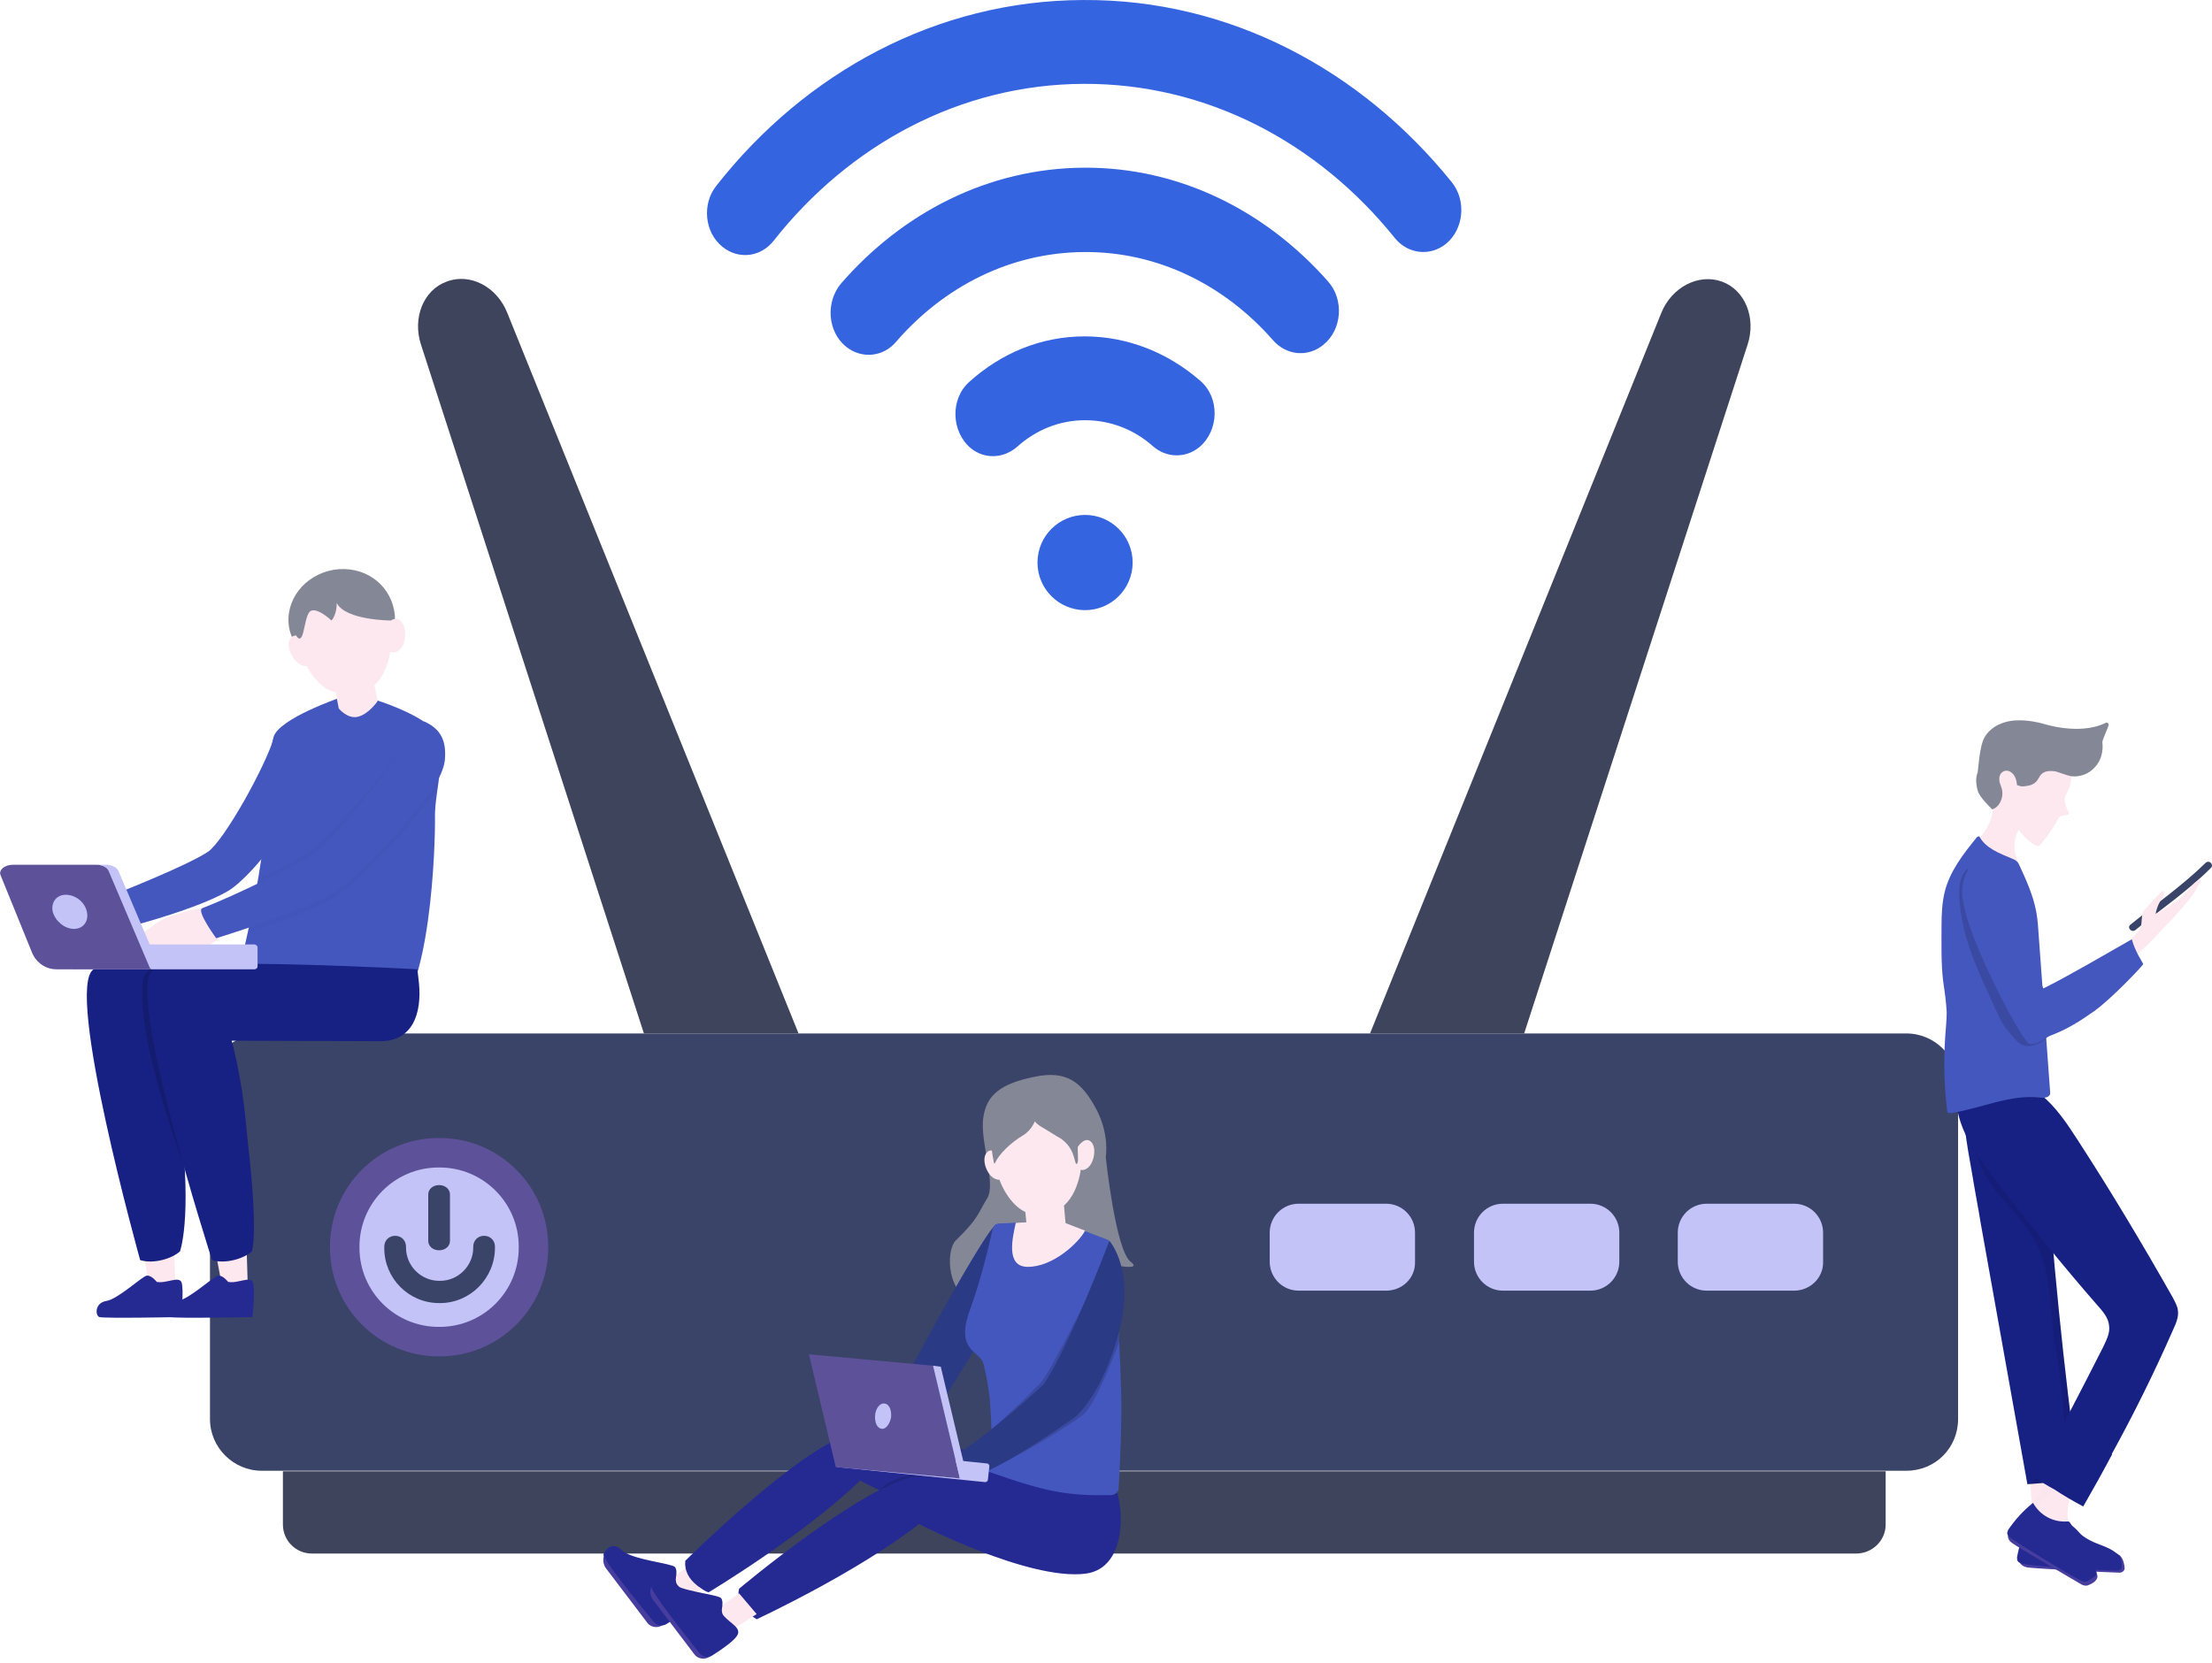 <svg width="540" height="406" viewBox="0 0 540 406" fill="none" xmlns="http://www.w3.org/2000/svg">
<path d="M465.386 359.134H63.889C56.945 359.134 51.263 353.447 51.263 346.497V264.991C51.263 258.041 56.945 252.355 63.889 252.355H465.386C472.33 252.355 478.012 258.041 478.012 264.991V346.497C478.012 353.573 472.456 359.134 465.386 359.134Z" fill="#3A4368"/>
<path d="M107.322 327.669H107.069C94.443 327.669 84.09 317.433 84.09 304.67V304.417C84.09 291.781 94.317 281.419 107.069 281.419H107.322C119.947 281.419 130.3 291.655 130.3 304.417V304.67C130.3 317.307 120.074 327.669 107.322 327.669Z" fill="#C3C3F7"/>
<path d="M107.448 318.191H107.195C99.746 318.191 93.812 312.126 93.812 304.797V304.417C93.812 302.901 94.948 301.764 96.463 301.764C97.979 301.764 99.115 302.901 99.115 304.417V304.67C99.115 309.093 102.776 312.758 107.195 312.758H107.448C111.867 312.758 115.528 309.093 115.528 304.67V304.417C115.528 302.901 116.665 301.764 118.18 301.764C119.695 301.764 120.831 302.901 120.831 304.417V304.67C120.831 312.126 114.771 318.191 107.448 318.191Z" fill="#3A4368"/>
<path d="M107.195 305.302C105.68 305.302 104.544 304.291 104.544 303.027V291.655C104.544 290.391 105.68 289.38 107.195 289.38C108.71 289.38 109.847 290.391 109.847 291.655V303.027C109.847 304.291 108.71 305.302 107.195 305.302Z" fill="#3A4368"/>
<path d="M107.322 331.207H107.069C92.423 331.207 80.555 319.328 80.555 304.67V304.417C80.555 289.759 92.423 277.881 107.069 277.881H107.322C121.967 277.881 133.836 289.759 133.836 304.417V304.67C133.836 319.328 121.967 331.207 107.322 331.207ZM107.069 285.084C96.337 285.084 87.752 293.803 87.752 304.417V304.67C87.752 315.411 96.463 324.004 107.069 324.004H107.322C118.053 324.004 126.639 315.285 126.639 304.67V304.417C126.639 293.676 117.927 285.084 107.322 285.084H107.069Z" fill="#5D5199"/>
<path d="M338.371 315.158H317.034C313.12 315.158 309.964 311.999 309.964 308.082V301.005C309.964 297.088 313.12 293.929 317.034 293.929H338.371C342.285 293.929 345.442 297.088 345.442 301.005V308.082C345.568 311.999 342.412 315.158 338.371 315.158Z" fill="#C3C3F7"/>
<path d="M388.243 315.158H366.906C362.992 315.158 359.835 311.999 359.835 308.082V301.005C359.835 297.088 362.992 293.929 366.906 293.929H388.243C392.157 293.929 395.314 297.088 395.314 301.005V308.082C395.314 311.999 392.157 315.158 388.243 315.158Z" fill="#C3C3F7"/>
<path d="M437.988 315.158H416.651C412.737 315.158 409.581 311.999 409.581 308.082V301.005C409.581 297.088 412.737 293.929 416.651 293.929H437.988C441.902 293.929 445.059 297.088 445.059 301.005V308.082C445.185 311.999 441.902 315.158 437.988 315.158Z" fill="#C3C3F7"/>
<path d="M236.987 109.436C240.396 112.216 245.068 111.963 248.351 109.057C252.896 105.013 258.577 102.612 264.89 102.612C271.077 102.612 276.885 104.887 281.43 108.93C284.713 111.837 289.384 111.963 292.793 109.183C297.591 105.139 297.843 97.178 293.046 93.008C285.218 86.185 275.37 82.141 264.764 82.141C254.032 82.141 244.31 86.311 236.609 93.261C231.937 97.431 232.19 105.392 236.987 109.436Z" fill="#3464E0"/>
<path d="M206.559 84.668C210.347 87.701 215.65 87.195 218.806 83.404C230.422 70.01 246.583 61.67 264.638 61.543C282.692 61.417 298.979 69.631 310.721 83.025C314.004 86.816 319.307 87.322 323.095 84.163C327.64 80.498 328.145 73.169 324.231 68.746C309.08 51.56 287.995 40.819 264.638 40.946C241.28 41.072 220.321 51.94 205.297 69.252C201.509 73.801 202.014 81.004 206.559 84.668Z" fill="#3464E0"/>
<path d="M176.384 60.28C180.298 63.439 185.727 62.807 188.883 58.763C207.317 35.386 234.336 20.601 264.511 20.475C294.687 20.348 321.832 34.88 340.518 58.132C343.674 62.049 349.103 62.681 353.017 59.522C357.31 55.983 358.068 49.033 354.406 44.484C332.311 17.063 300.116 -0.249 264.385 0.004C228.654 0.13 196.585 17.695 174.869 45.369C171.334 49.791 171.965 56.742 176.384 60.28Z" fill="#3464E0"/>
<path d="M264.89 148.988C271.305 148.988 276.506 143.783 276.506 137.363C276.506 130.942 271.305 125.737 264.89 125.737C258.475 125.737 253.275 130.942 253.275 137.363C253.275 143.783 258.475 148.988 264.89 148.988Z" fill="#3464E0"/>
<path d="M157.193 252.355H194.944L123.861 76.454C121.336 70.01 114.771 66.598 109.089 68.746C103.408 70.768 100.63 77.592 102.777 84.163L157.193 252.355Z" fill="#3E445B"/>
<path d="M372.083 252.355L426.626 84.163C428.772 77.592 425.994 70.768 420.313 68.746C414.631 66.724 408.066 70.136 405.541 76.454L334.458 252.355H372.083Z" fill="#3E445B"/>
<path d="M453.139 379.352H76.136C72.222 379.352 69.066 376.193 69.066 372.276V359.26H460.336V372.276C460.336 376.193 457.053 379.352 453.139 379.352Z" fill="#3E445B"/>
<path d="M66.919 179.948C64.899 187.024 54.672 205.347 50.758 208.001C45.582 211.413 29.421 217.857 20.962 221.143C19.447 221.775 25.128 227.966 25.128 227.966C25.128 227.966 46.971 222.785 55.809 217.478C58.334 215.962 63.763 210.907 70.707 200.545C72.853 197.386 77.651 191.194 78.156 186.898C78.535 181.717 72.475 178.178 66.919 179.948Z" fill="#4457BE"/>
<path d="M42.552 305.555L42.804 313.768C42.804 313.768 40.784 315.285 36.618 314.527L34.977 305.807L42.552 305.555Z" fill="#FCE8EE"/>
<path d="M38.259 313.01C38.259 313.01 36.997 311.367 35.86 311.494C34.85 311.494 28.79 317.307 25.886 317.686C23.108 318.191 23.235 321.224 24.245 321.603C25.507 321.982 44.193 321.603 44.193 321.603C44.193 321.603 44.951 315.032 44.32 313.137C43.688 311.494 40.532 313.516 38.259 313.01Z" fill="#252A93"/>
<path d="M63.889 235.927C63.889 235.927 32.325 230.746 22.856 236.686C15.659 241.235 34.219 307.703 34.219 307.703C37.502 308.714 42.047 307.324 43.941 305.555C43.941 305.555 46.845 297.72 44.193 274.974C43.814 271.942 44.193 265.118 41.037 252.86L65.026 242.246L63.889 235.927Z" fill="#172183"/>
<path d="M91.918 170.976C91.918 170.976 100.63 173.629 105.302 177.547C109.973 181.464 106.059 192.963 106.185 199.408C106.312 205.979 105.175 243.888 95.201 248.69C87.626 252.229 56.061 246.795 58.334 237.065C59.849 230.62 62.753 218.742 64.773 202.693C66.162 192.079 65.531 184.244 66.793 179.948C68.056 175.525 82.702 170.47 82.702 170.47L91.918 170.976Z" fill="#4457BE"/>
<path d="M70.581 153.285C71.844 159.856 78.788 164.278 85.984 163.015C93.307 161.751 97.474 155.559 96.211 148.988C94.949 142.417 88.762 137.994 81.439 139.132C74.242 140.395 69.445 146.714 70.581 153.285Z" fill="#848796"/>
<path d="M97.853 151.642C97.095 150.884 96.211 151.01 95.454 151.515C95.327 150.378 95.201 149.367 95.075 148.356C94.696 145.576 92.424 143.302 89.52 142.796C85.353 142.038 79.167 141.912 73.99 145.829C72.096 147.345 71.212 149.62 71.591 151.895C71.717 152.905 71.97 154.043 72.222 155.18C71.717 155.18 71.086 155.433 70.707 156.191C69.697 158.213 72.096 162.888 74.874 162.636C76.515 165.668 78.788 168.322 81.944 169.08L82.702 172.998C82.702 172.998 84.848 175.651 87.373 175.019C90.025 174.388 92.171 171.228 92.171 171.228L91.413 167.311C93.686 165.289 94.696 162.13 95.201 159.476C95.201 159.35 95.201 159.35 95.201 159.224C99.241 160.108 99.746 153.411 97.853 151.642Z" fill="#FCE8EE"/>
<path d="M60.228 305.555L60.48 313.768C60.48 313.768 58.46 315.285 54.294 314.527L52.652 305.807L60.228 305.555Z" fill="#FCE8EE"/>
<path d="M55.683 313.01C55.683 313.01 54.42 311.367 53.284 311.494C52.274 311.494 46.213 317.307 43.309 317.686C40.532 318.191 40.658 321.224 41.668 321.603C42.931 321.982 61.617 321.603 61.617 321.603C61.617 321.603 62.374 315.032 61.743 313.137C61.112 311.494 57.955 313.516 55.683 313.01Z" fill="#252A93"/>
<path opacity="0.15" d="M44.951 284.831C44.951 284.831 34.597 257.157 34.724 242.878C34.724 237.065 35.481 236.559 40.532 236.18C45.456 235.675 44.951 284.831 44.951 284.831Z" fill="black"/>
<path d="M101.892 236.686C101.892 236.686 47.223 233.653 37.754 236.686C29.674 239.213 51.769 307.703 51.769 307.703C55.051 308.714 59.596 307.324 61.49 305.555C61.49 305.555 63.132 301.511 60.48 278.765C60.102 275.732 59.723 266.381 56.566 254.124L92.802 254.25C100.63 254.25 103.029 247.679 102.271 239.971L101.892 236.686Z" fill="#172183"/>
<path d="M49.244 221.775C49.244 221.775 41.037 223.038 37.628 225.818C34.219 228.472 29.548 230.873 30.305 232.263C30.936 233.653 35.86 230.746 35.86 230.746C35.86 230.746 36.997 233.274 41.037 234.411C44.951 235.548 53.536 229.104 53.536 229.104L49.244 221.775Z" fill="#FCE8EE"/>
<g opacity="0.15">
<path opacity="0.15" d="M103.786 177.168C99.241 183.739 81.565 206.358 77.651 209.012C72.475 212.423 71.212 217.478 62.879 220.764C61.364 221.395 60.607 227.714 60.607 227.714C60.607 227.714 73.864 223.796 82.701 218.489C85.227 216.973 95.706 207.116 102.271 198.397C104.544 195.364 106.312 194.353 106.943 191.826C108.332 186.898 107.7 179.063 103.786 177.168Z" fill="black"/>
</g>
<g opacity="0.15">
<path opacity="0.15" d="M103.534 176.157C98.989 182.728 80.555 204.462 76.515 207.116C71.338 210.528 71.591 211.033 63.132 214.319L61.995 221.775C61.995 221.775 72.727 221.775 81.565 216.467C84.09 214.951 94.57 205.094 101.135 196.375C103.408 193.342 107.069 189.299 107.7 184.876C108.332 179.821 107.448 177.926 103.534 176.157Z" fill="black"/>
</g>
<path d="M103.534 176.157C98.989 182.728 81.313 205.347 77.399 208.001C72.222 211.413 57.829 218.489 49.37 221.775C47.855 222.406 52.779 229.104 52.779 229.104C52.779 229.104 73.611 222.785 82.449 217.352C84.974 215.835 95.454 205.979 102.019 197.26C104.292 194.227 107.953 190.183 108.584 185.76C109.09 180.706 107.448 177.926 103.534 176.157Z" fill="#4457BE"/>
<path d="M62.122 236.686H17.806C17.427 236.686 17.048 236.307 17.048 235.927V231.378C17.048 230.999 17.427 230.62 17.806 230.62H62.122C62.501 230.62 62.88 230.999 62.88 231.378V235.927C62.88 236.433 62.501 236.686 62.122 236.686Z" fill="#C3C3F7"/>
<path d="M13.765 236.686C11.114 236.686 8.841 235.043 7.831 232.642L0.13 213.687C-0.375 212.424 1.14 211.16 3.16 211.16H23.613C25.002 211.16 26.265 211.792 26.644 212.676L36.87 236.686H13.765Z" fill="#5D5199"/>
<path d="M26.517 212.676L36.618 236.433H39.017L28.916 212.676C28.538 211.792 27.275 211.16 25.886 211.16H23.487C25.002 211.16 26.139 211.792 26.517 212.676Z" fill="#C3C3F7"/>
<path d="M21.214 222.659C21.719 224.934 20.33 226.829 18.058 226.829C15.785 226.829 13.512 224.934 12.881 222.659C12.376 220.385 13.765 218.489 16.038 218.489C18.436 218.489 20.709 220.258 21.214 222.659Z" fill="#C3C3F7"/>
<path d="M95.454 151.515C95.454 151.515 84.343 151.515 82.197 147.219C82.197 147.219 82.323 149.873 80.934 151.515C80.934 151.515 76.894 147.725 75.505 149.494C74.116 151.263 74.243 157.96 72.349 155.306C67.803 149.115 75.505 143.554 75.505 143.554L86.489 141.28C86.363 141.154 96.338 140.395 95.454 151.515Z" fill="#848796"/>
<path d="M162.37 396.411L161.612 396.917C160.349 397.675 158.708 397.296 157.95 396.159L147.976 383.017C146.84 381.5 147.092 379.352 148.607 378.215L149.113 377.836L162.37 396.411Z" fill="#473D9E"/>
<path d="M269.94 282.556C269.94 282.556 270.95 276.996 267.541 270.678C264.132 264.36 260.471 261.2 252.391 262.97C244.436 264.612 240.775 267.266 240.017 273.079C239.26 278.892 243.174 289.001 241.027 292.539C238.502 296.709 238.881 297.467 233.326 302.901C230.674 305.555 231.432 316.801 237.871 317.18C246.583 317.686 252.769 302.395 260.85 305.555C268.93 308.714 279.662 310.862 276.001 308.082C272.339 305.302 269.94 282.556 269.94 282.556Z" fill="#848796"/>
<path d="M210.979 355.595C242.164 296.204 243.3 298.984 243.3 298.984L240.775 324.762C240.775 324.762 223.857 353.194 217.923 359.513C215.65 359.513 210.979 358.628 210.979 355.595Z" fill="#2A3A84"/>
<path d="M169.187 381.627L163.632 385.544L167.293 390.598L173.354 386.681L169.187 381.627Z" fill="#FCE8EE"/>
<path d="M165.526 387.187C165.021 386.681 164.895 385.923 165.021 385.165C165.148 384.407 165.274 383.269 164.769 382.637C164.011 381.753 154.29 380.868 151.891 378.594C149.492 376.319 147.977 378.215 147.345 379.478C146.84 380.489 156.057 391.736 159.592 396.032C160.35 397.043 161.739 397.169 162.749 396.538C164.769 395.274 167.799 393.126 168.809 391.862C169.819 390.219 167.041 388.956 165.526 387.187Z" fill="#252A93"/>
<path d="M170.071 387.06C170.324 387.313 170.576 387.439 170.955 387.692C171.586 388.198 172.218 388.577 172.975 388.829C172.975 388.829 195.954 375.056 209.969 361.534C209.969 361.534 234.084 374.676 247.467 370.506C247.719 370.38 247.972 370.127 248.224 369.748C248.477 369.495 248.603 369.116 248.856 368.737C250.118 366.336 251.255 361.914 248.856 359.26C248.856 359.26 220.953 346.876 208.327 349.909C195.702 352.942 167.294 381.121 167.294 381.121C167.041 383.522 168.178 385.544 170.071 387.06Z" fill="#252A93"/>
<path opacity="0.15" d="M214.514 363.935C214.514 363.935 218.301 359.892 224.488 360.271C228.654 360.524 226.887 365.831 226.887 365.831C226.887 365.831 216.408 366.336 214.514 363.935Z" fill="black"/>
<path d="M182.318 393.631C182.571 393.884 182.823 394.137 183.076 394.263C183.581 394.642 184.086 395.021 184.717 395.4C184.717 395.4 208.959 384.154 224.362 372.149C224.362 372.149 251.002 385.923 264.89 384.28C275.748 383.017 274.486 366.21 271.582 361.661C271.582 361.661 236.861 358.754 223.983 360.397C211.105 362.166 180.424 387.945 180.424 387.945C179.919 390.093 180.677 391.988 182.318 393.631Z" fill="#252A93"/>
<path d="M241.659 341.948C242.164 350.288 242.417 351.046 240.523 357.112C240.144 358.123 240.776 359.134 241.786 359.513C255.043 364.188 260.472 365.325 271.203 365.073C272.214 365.073 273.097 364.314 273.097 363.304C273.476 356.227 273.855 348.14 273.729 340.937C273.224 321.477 271.835 308.082 271.456 304.291C271.33 303.533 270.951 302.901 270.193 302.648L264.891 300.626L258.704 298.225C258.451 298.099 258.199 298.099 257.946 298.099L247.215 298.605L244.816 298.731H244.058C243.174 298.731 242.417 299.363 242.291 300.247C241.533 303.659 239.513 312.378 236.735 319.96C233.831 327.921 237.114 329.438 239.008 331.333C239.134 331.46 239.134 331.46 239.26 331.586C239.513 331.839 239.765 332.218 239.892 332.47C239.892 332.597 240.018 332.723 240.018 332.85C240.144 333.102 240.27 333.481 240.27 333.86C241.154 337.02 241.659 341.948 241.659 341.948Z" fill="#4457BE"/>
<path d="M247.972 298.605C247.214 302.143 245.447 309.219 250.749 309.346C257.062 309.472 263.501 303.28 264.89 300.5L258.325 297.973L247.972 298.605Z" fill="#FCE8EE"/>
<path opacity="0.15" d="M273.223 327.669C273.223 327.669 267.668 343.085 264.259 345.612C260.85 348.266 248.224 355.848 243.048 358.123C237.997 360.397 260.85 334.619 260.85 334.619L272.213 322.361C272.213 322.361 272.971 323.878 273.223 327.669Z" fill="black"/>
<path opacity="0.15" d="M264.512 318.57C264.512 318.57 255.926 336.009 253.78 337.904C251.76 339.8 250.876 341.19 242.038 349.024C241.154 349.782 248.224 349.277 248.224 349.277C248.224 349.277 256.81 339.547 257.694 338.41C258.577 337.272 267.542 322.867 267.542 321.603C267.542 320.339 264.512 318.57 264.512 318.57Z" fill="black"/>
<path d="M233.705 355.09C242.669 349.403 254.79 338.031 254.79 338.031C254.79 338.031 259.714 331.712 270.824 303.027C270.824 303.027 277.263 309.977 273.097 325.52C269.057 340.684 262.491 345.992 262.491 345.992C262.491 345.992 245.825 357.996 236.988 360.903C235.599 358.628 234.967 357.491 233.705 355.09Z" fill="#2A3A84"/>
<path d="M204.54 358.249L240.523 361.914C240.775 361.914 241.154 361.661 241.154 361.408L241.533 357.996C241.533 357.743 241.28 357.364 241.028 357.364L205.045 353.7C204.792 353.7 204.413 353.953 204.413 354.205L204.035 357.617C204.035 357.996 204.287 358.249 204.54 358.249Z" fill="#C3C3F7"/>
<path d="M204.035 358.249L234.336 361.029L227.771 333.481L197.469 330.701L204.035 358.249Z" fill="#5D5199"/>
<path d="M205.928 358.375L236.23 361.282L229.665 333.734L227.771 333.481L234.336 361.029L205.928 358.375Z" fill="#C3C3F7"/>
<path d="M213.63 345.612C213.504 347.382 214.135 348.772 215.271 348.898C216.281 349.024 217.291 347.634 217.544 345.992C217.67 344.222 217.039 342.832 215.902 342.706C214.766 342.58 213.756 343.97 213.63 345.612Z" fill="#C3C3F7"/>
<path d="M243.932 281.924C243.932 281.924 241.785 279.776 240.649 281.798C239.386 283.946 241.911 289.506 245.194 287.737L243.932 281.924Z" fill="#FCE8EE"/>
<path d="M259.588 292.665L260.219 299.742C260.219 299.742 257.189 302.648 254.538 303.027C252.012 303.533 250.75 300.5 250.75 300.5L250.119 293.929L259.588 292.665Z" fill="#FCE8EE"/>
<path d="M243.048 284.704C243.174 285.336 243.3 286.094 243.553 286.726C244.815 291.275 248.224 295.951 252.012 296.456C260.219 297.467 262.87 290.896 263.754 286.221C263.88 285.715 263.501 285.083 263.628 284.452C263.754 282.935 264.133 281.293 264.133 279.65C264.133 278.512 264.133 277.375 264.006 276.364C263.88 273.584 261.986 271.057 259.335 270.299C255.547 269.161 249.866 268.53 244.815 272.194C242.921 273.584 241.911 275.732 242.164 278.133C242.29 280.029 242.543 282.303 243.048 284.704Z" fill="#FCE8EE"/>
<path d="M249.739 277.249C246.709 279.018 243.805 281.924 242.922 283.946C242.922 284.073 242.795 284.073 242.669 284.073C242.164 281.672 241.911 279.271 241.785 277.502C241.659 275.101 242.669 272.826 244.563 271.562C249.866 267.898 255.8 268.53 259.84 269.541C262.618 270.299 264.638 272.826 264.764 275.732C264.764 276.743 264.89 277.881 264.89 279.018C264.385 279.397 263.123 279.65 263.123 280.534C263.249 282.809 263.249 284.325 262.744 284.199C262.239 284.073 262.491 279.776 258.072 277.502L254.79 275.48C254.79 275.48 253.275 274.722 252.643 273.837C252.643 273.584 252.012 275.859 249.739 277.249Z" fill="#848796"/>
<path d="M263.123 280.029C263.123 280.029 265.016 277.122 266.532 279.018C268.047 280.787 266.658 286.6 263.375 285.589L263.123 280.029Z" fill="#FCE8EE"/>
<g opacity="0.15">
<path opacity="0.15" d="M237.619 330.069C236.735 329.311 236.104 328.174 235.851 327.037C235.599 325.899 235.599 324.636 235.725 323.499C236.104 321.098 236.861 318.949 237.619 316.675L239.765 309.977C240.144 308.84 240.523 307.703 240.775 306.566C241.154 305.428 241.406 304.291 241.659 303.154C241.28 305.428 240.649 307.829 240.018 309.977C239.386 312.252 238.629 314.527 237.871 316.675C237.114 318.949 236.356 321.098 235.977 323.372C235.725 324.509 235.725 325.647 235.977 326.784C236.23 328.174 236.735 329.185 237.619 330.069Z" fill="black"/>
</g>
<path d="M173.859 404.12L173.101 404.625C171.839 405.383 170.197 405.004 169.44 403.867L159.465 390.725C158.329 389.208 158.582 387.06 160.097 385.923L160.602 385.544L173.859 404.12Z" fill="#473D9E"/>
<path d="M180.424 389.082L174.869 392.999L178.531 398.054L184.717 394.137L180.424 389.082Z" fill="#FCE8EE"/>
<path d="M176.763 394.642C176.258 394.137 176.132 393.379 176.258 392.747C176.384 391.988 176.51 390.725 176.005 390.219C175.248 389.335 165.905 388.577 163.506 386.302C161.107 384.027 159.592 385.923 158.961 387.187C158.456 388.198 167.42 399.444 170.829 403.74C171.586 404.625 172.849 404.878 173.859 404.246C175.879 402.982 179.036 400.834 179.919 399.444C181.182 397.549 178.278 396.411 176.763 394.642Z" fill="#252A93"/>
<path d="M503.137 362.419C503.011 365.957 503.264 369.622 505.41 372.402C505.915 373.034 506.42 373.539 506.925 374.045C508.44 375.561 510.081 376.951 511.723 378.341C509.955 377.836 508.061 378.215 506.294 378.215C505.031 378.215 503.769 377.962 502.632 377.709C500.612 377.33 498.718 376.951 496.698 376.572C495.562 376.319 494.678 376.066 494.173 374.929C495.183 373.286 495.688 371.517 495.941 369.622C496.319 367.474 495.941 365.199 495.814 362.924C495.688 361.029 495.941 359.007 496.446 357.112" fill="#FCE8EE"/>
<path d="M498.34 366.842C497.33 368.864 496.951 371.138 497.078 373.286V373.413C497.078 373.539 496.825 373.539 496.699 373.539C496.446 373.539 496.068 373.413 495.815 373.413C495.436 373.286 494.931 373.286 494.679 373.034C495.184 371.896 495.689 370.886 495.815 369.622C496.194 367.474 495.815 365.199 495.689 362.924C495.563 361.029 495.815 359.007 496.32 357.112L503.138 362.293C503.138 363.051 503.138 363.935 503.138 364.694C502.254 364.82 501.244 364.441 500.36 364.694C499.35 365.073 498.845 365.957 498.34 366.842Z" fill="#FCE8EE"/>
<path d="M492.784 380.237C492.784 380.237 492.531 382.385 495.057 382.764C497.203 383.017 512.859 383.901 517.404 384.027C518.162 384.027 518.793 383.396 518.667 382.764C518.54 381.879 518.414 380.868 517.657 379.984C516.268 378.341 509.197 381.5 508.945 381.5C508.692 381.5 502.001 382.132 500.486 381.753C498.971 381.374 492.784 380.237 492.784 380.237Z" fill="#473D9E"/>
<path d="M495.436 371.391C498.087 373.539 501.875 373.918 504.905 372.276C505.031 372.149 505.157 372.149 505.284 372.149C505.41 372.149 505.536 372.276 505.662 372.402C508.061 374.297 507.304 374.55 510.081 376.066C512.48 377.33 514.5 377.583 516.647 379.226C517.026 379.478 517.531 379.857 517.657 380.363C517.909 380.868 518.162 382.764 517.783 383.143C517.404 383.522 516.899 383.522 516.394 383.522C515.258 383.522 498.339 382.764 493.92 381.879C493.415 381.753 492.784 381.627 492.532 381.121C492.405 380.868 492.405 380.489 492.405 380.237C493.037 376.951 493.92 374.045 495.436 371.391Z" fill="#252A93"/>
<path d="M497.455 365.579C498.718 363.684 499.223 361.535 499.981 359.387C500.738 357.618 501.622 355.849 502.758 354.333L506.925 361.788C505.41 364.947 504.147 368.485 505.031 371.897C505.283 372.656 505.536 373.287 505.788 373.919C506.672 375.941 507.556 377.837 508.566 379.732C507.177 378.595 505.283 378.216 503.642 377.457C502.506 376.952 501.496 376.194 500.486 375.562C498.844 374.425 497.203 373.287 495.435 372.15C494.425 371.518 493.794 370.886 493.668 369.623C495.309 368.612 496.445 367.222 497.455 365.579Z" fill="#FCE8EE"/>
<g opacity="0.1">
<path opacity="0.1" d="M500.864 363.935C499.223 365.452 497.834 367.347 497.203 369.369C497.203 369.369 497.203 369.495 497.077 369.495C496.95 369.622 496.824 369.495 496.698 369.369C496.445 369.243 496.193 368.99 495.94 368.864C495.561 368.611 495.183 368.358 495.056 367.979C495.94 367.221 496.824 366.336 497.455 365.325C498.718 363.43 499.223 361.282 499.98 359.134C500.738 357.364 501.622 355.595 502.758 354.079L506.925 361.534C506.546 362.293 506.293 363.051 505.914 363.809C505.031 363.556 504.273 362.798 503.389 362.672C502.506 362.798 501.622 363.304 500.864 363.935Z" fill="black"/>
</g>
<path d="M490.511 373.918C490.511 373.918 489.375 375.561 491.269 376.825C492.784 377.962 505.031 385.038 508.187 386.934C508.692 387.187 509.323 387.313 509.829 387.06C510.839 386.681 512.354 385.797 511.975 384.533C511.596 382.637 502.632 381.5 502.506 381.374C502.253 381.374 496.824 379.099 495.814 378.215C494.804 377.33 490.511 373.918 490.511 373.918Z" fill="#473D9E"/>
<path d="M496.319 366.968C497.961 370.001 501.243 371.77 504.652 371.517C504.778 371.517 504.905 371.517 505.031 371.517C505.157 371.644 505.283 371.77 505.41 371.896C506.925 374.676 510.081 380.616 511.344 382.89C511.596 383.269 511.849 383.775 511.849 384.28C511.849 384.786 509.829 386.049 509.324 386.176C508.945 386.302 508.44 386.176 507.935 385.923C506.925 385.544 494.678 378.215 491.016 375.687C490.638 375.435 490.133 375.056 490.006 374.424C490.006 374.171 490.133 373.792 490.259 373.539C491.9 371.138 493.92 368.864 496.319 366.968Z" fill="#252A93"/>
<path d="M479.022 263.854L499.223 279.018C500.991 306.439 503.768 333.734 507.43 360.903C503.263 361.661 499.097 362.166 494.93 362.419C491.143 341.19 487.355 320.087 483.567 298.857C482.936 294.94 482.178 291.149 481.547 287.232C480.158 279.523 478.769 271.689 479.022 263.854Z" fill="#172183"/>
<g opacity="0.37">
<path opacity="0.37" d="M503.137 356.859C504.4 354.837 504.273 352.057 504.147 349.53C503.642 343.085 503.137 336.514 502.001 330.196C500.864 324.257 500.864 318.57 499.854 312.505C499.223 309.219 498.213 305.428 496.445 302.522C490.638 292.665 485.966 292.413 482.431 281.545C482.052 280.282 483.188 268.403 483.441 267.14L499.223 279.018C500.991 306.439 503.768 333.734 507.43 360.903C503.516 361.661 499.602 362.166 495.562 362.419C497.455 359.765 501.369 359.639 503.137 356.859Z" fill="#020933"/>
</g>
<path d="M512.101 318.823C503.39 308.84 495.057 298.478 486.976 287.99C482.178 281.798 477.381 274.974 477.507 267.14L498.339 267.392C501.875 270.299 504.526 274.216 507.051 278.133C515.258 290.77 522.959 303.659 530.409 316.801C530.914 317.812 531.545 318.823 531.671 319.96C531.924 321.603 531.166 323.246 530.535 324.636C525.99 334.998 520.939 345.233 515.51 355.09H515.637C513.364 359.386 510.965 363.683 508.566 367.853C506.167 366.589 503.768 365.199 501.496 363.683C499.854 362.798 498.339 361.914 496.824 360.776C502.506 350.162 508.061 339.547 513.49 328.806C514.248 327.163 515.131 325.52 514.879 323.751C514.753 321.856 513.364 320.213 512.101 318.823Z" fill="#172183"/>
<path d="M481.673 205.852C481.673 205.726 481.8 205.726 481.926 205.6C484.451 203.957 485.966 201.051 486.471 198.144C486.976 195.238 486.597 192.205 485.966 189.299L487.86 192.331C487.86 192.205 487.86 192.079 487.734 191.952C487.607 191.194 487.734 190.562 487.86 189.804C488.365 186.392 490.006 183.107 492.279 180.579C493.036 179.695 493.794 178.937 494.804 178.431C495.814 177.926 496.95 177.673 498.087 178.052L505.157 184.118C505.662 187.024 506.167 190.183 504.905 192.963C504.652 193.469 504.4 193.974 504.147 194.48C503.768 195.87 504.526 197.386 505.157 198.65C504.778 199.281 503.516 198.902 502.884 199.408C502.632 199.661 502.379 200.04 502.253 200.292C501.117 202.314 499.854 204.21 498.339 205.979C498.213 206.105 498.087 206.358 497.834 206.484C497.329 206.737 496.824 206.358 496.319 206.105C494.93 205.094 493.794 203.957 492.784 202.567C492.153 203.831 491.774 205.221 491.774 206.611C491.774 207.874 492.153 209.012 492.531 210.275C492.784 211.286 493.036 212.171 493.415 213.182C493.163 213.308 492.784 213.182 492.531 213.055C488.744 211.286 485.082 209.012 481.8 206.358C481.8 206.232 481.673 206.105 481.673 205.852Z" fill="#FCE8EE"/>
<path d="M482.81 188.54C482.936 188.035 483.189 182.349 484.451 180.074C485.209 178.684 486.597 177.547 487.986 176.915C491.395 175.272 495.562 175.904 498.592 176.662C498.592 176.662 507.556 179.695 513.995 176.536C514.374 176.283 514.879 176.662 514.753 177.168C514.248 178.558 513.238 180.706 513.238 181.211C513.49 183.359 512.985 185.634 511.47 187.277C510.081 188.92 507.809 189.804 505.662 189.551C504.4 189.299 503.263 188.793 502.001 188.414C500.738 188.161 499.223 188.161 498.339 189.046C497.961 189.425 497.708 190.057 497.329 190.562C496.698 191.447 495.688 191.826 494.552 191.952C493.542 192.079 493.415 192.079 492.405 191.7C492.279 190.436 491.9 189.172 490.89 188.54C490.385 188.161 489.628 188.035 488.996 188.414C488.113 188.92 487.986 189.93 488.113 190.815C488.239 191.447 488.618 192.205 488.744 192.837C489.123 194.732 488.239 197.007 486.345 197.639C485.082 196.375 483.694 194.985 482.936 193.469C482.431 191.952 482.178 190.057 482.81 188.54Z" fill="#848796"/>
<path d="M539.752 211.918C534.197 217.478 527.379 222.154 521.318 227.082C520.434 227.84 519.172 226.576 520.056 225.818C526.116 220.89 532.808 216.214 538.489 210.654C539.373 209.896 540.509 211.16 539.752 211.918Z" fill="#3A4368"/>
<path d="M520.939 228.598C521.444 227.966 522.454 227.208 522.581 226.45C522.959 225.186 522.707 223.796 523.212 222.659C523.464 222.154 523.843 221.775 524.222 221.395C525.358 220.132 526.495 218.868 527.631 217.731L527.757 217.604C528.01 217.478 528.388 217.731 528.388 218.11C528.388 218.489 528.136 218.742 528.01 218.994C527.126 220.258 526.495 221.648 526.242 223.165C529.02 221.648 531.797 220.005 533.944 217.604C534.954 216.467 535.838 215.077 537.353 214.698C536.09 217.984 533.691 220.637 531.419 223.165C530.661 224.049 529.903 224.934 529.02 225.692C526.116 228.851 523.212 232.01 519.803 234.537L515.763 231.757C517.152 231.631 520.182 229.609 520.939 228.598Z" fill="#FCE8EE"/>
<path d="M483.189 204.21C484.704 207.116 488.113 208.38 491.143 209.643C491.648 209.896 492.153 210.023 492.532 210.528C492.784 210.781 492.91 211.16 493.037 211.413C494.678 214.951 496.319 218.615 497.077 222.533C497.456 224.555 497.582 226.576 497.708 228.598C498.592 241.235 499.602 253.998 500.486 266.634C500.486 266.761 500.486 267.013 500.486 267.14C500.233 268.024 498.971 268.151 498.087 268.024C490.764 267.14 483.567 270.678 476.244 271.815C475.992 271.815 475.613 271.815 475.487 271.689C475.361 271.562 475.361 271.436 475.361 271.31C474.603 265.371 474.477 259.305 474.856 253.366C474.982 251.344 475.234 249.196 475.234 247.174C475.108 244.647 474.729 241.993 474.351 239.466C473.846 235.043 473.972 230.494 473.972 226.071C473.972 223.291 474.098 220.511 474.729 217.857C475.992 212.676 479.401 208.38 482.684 204.336" fill="#4457BE"/>
<path opacity="0.15" d="M480.284 212.171L502.001 250.08C501.117 252.734 498.592 254.882 495.814 255.388C493.036 255.893 491.774 253.492 489.88 251.344C488.996 250.333 488.365 248.943 487.734 247.679C483.567 238.581 479.274 230.241 478.391 220.384C478.138 217.478 478.138 214.193 480.284 212.171Z" fill="black"/>
<path d="M481.421 211.286L482.684 208.633C485.209 209.517 486.976 211.665 488.239 213.94C489.501 216.214 490.259 218.868 491.017 221.395C493.163 228.219 495.688 234.917 498.844 241.361C505.662 237.949 513.49 233.274 520.434 229.356C521.192 232.389 523.212 235.169 523.212 235.422C523.212 235.675 515.637 243.762 511.218 246.921C507.809 249.322 504.652 251.344 500.612 252.86C499.223 253.366 497.456 255.261 495.435 254.882C493.92 254.629 483.567 235.169 480.285 224.428C479.653 222.28 479.022 220.005 479.022 217.731C479.022 215.456 479.78 212.803 481.421 211.286Z" fill="#4457BE"/>
</svg>
